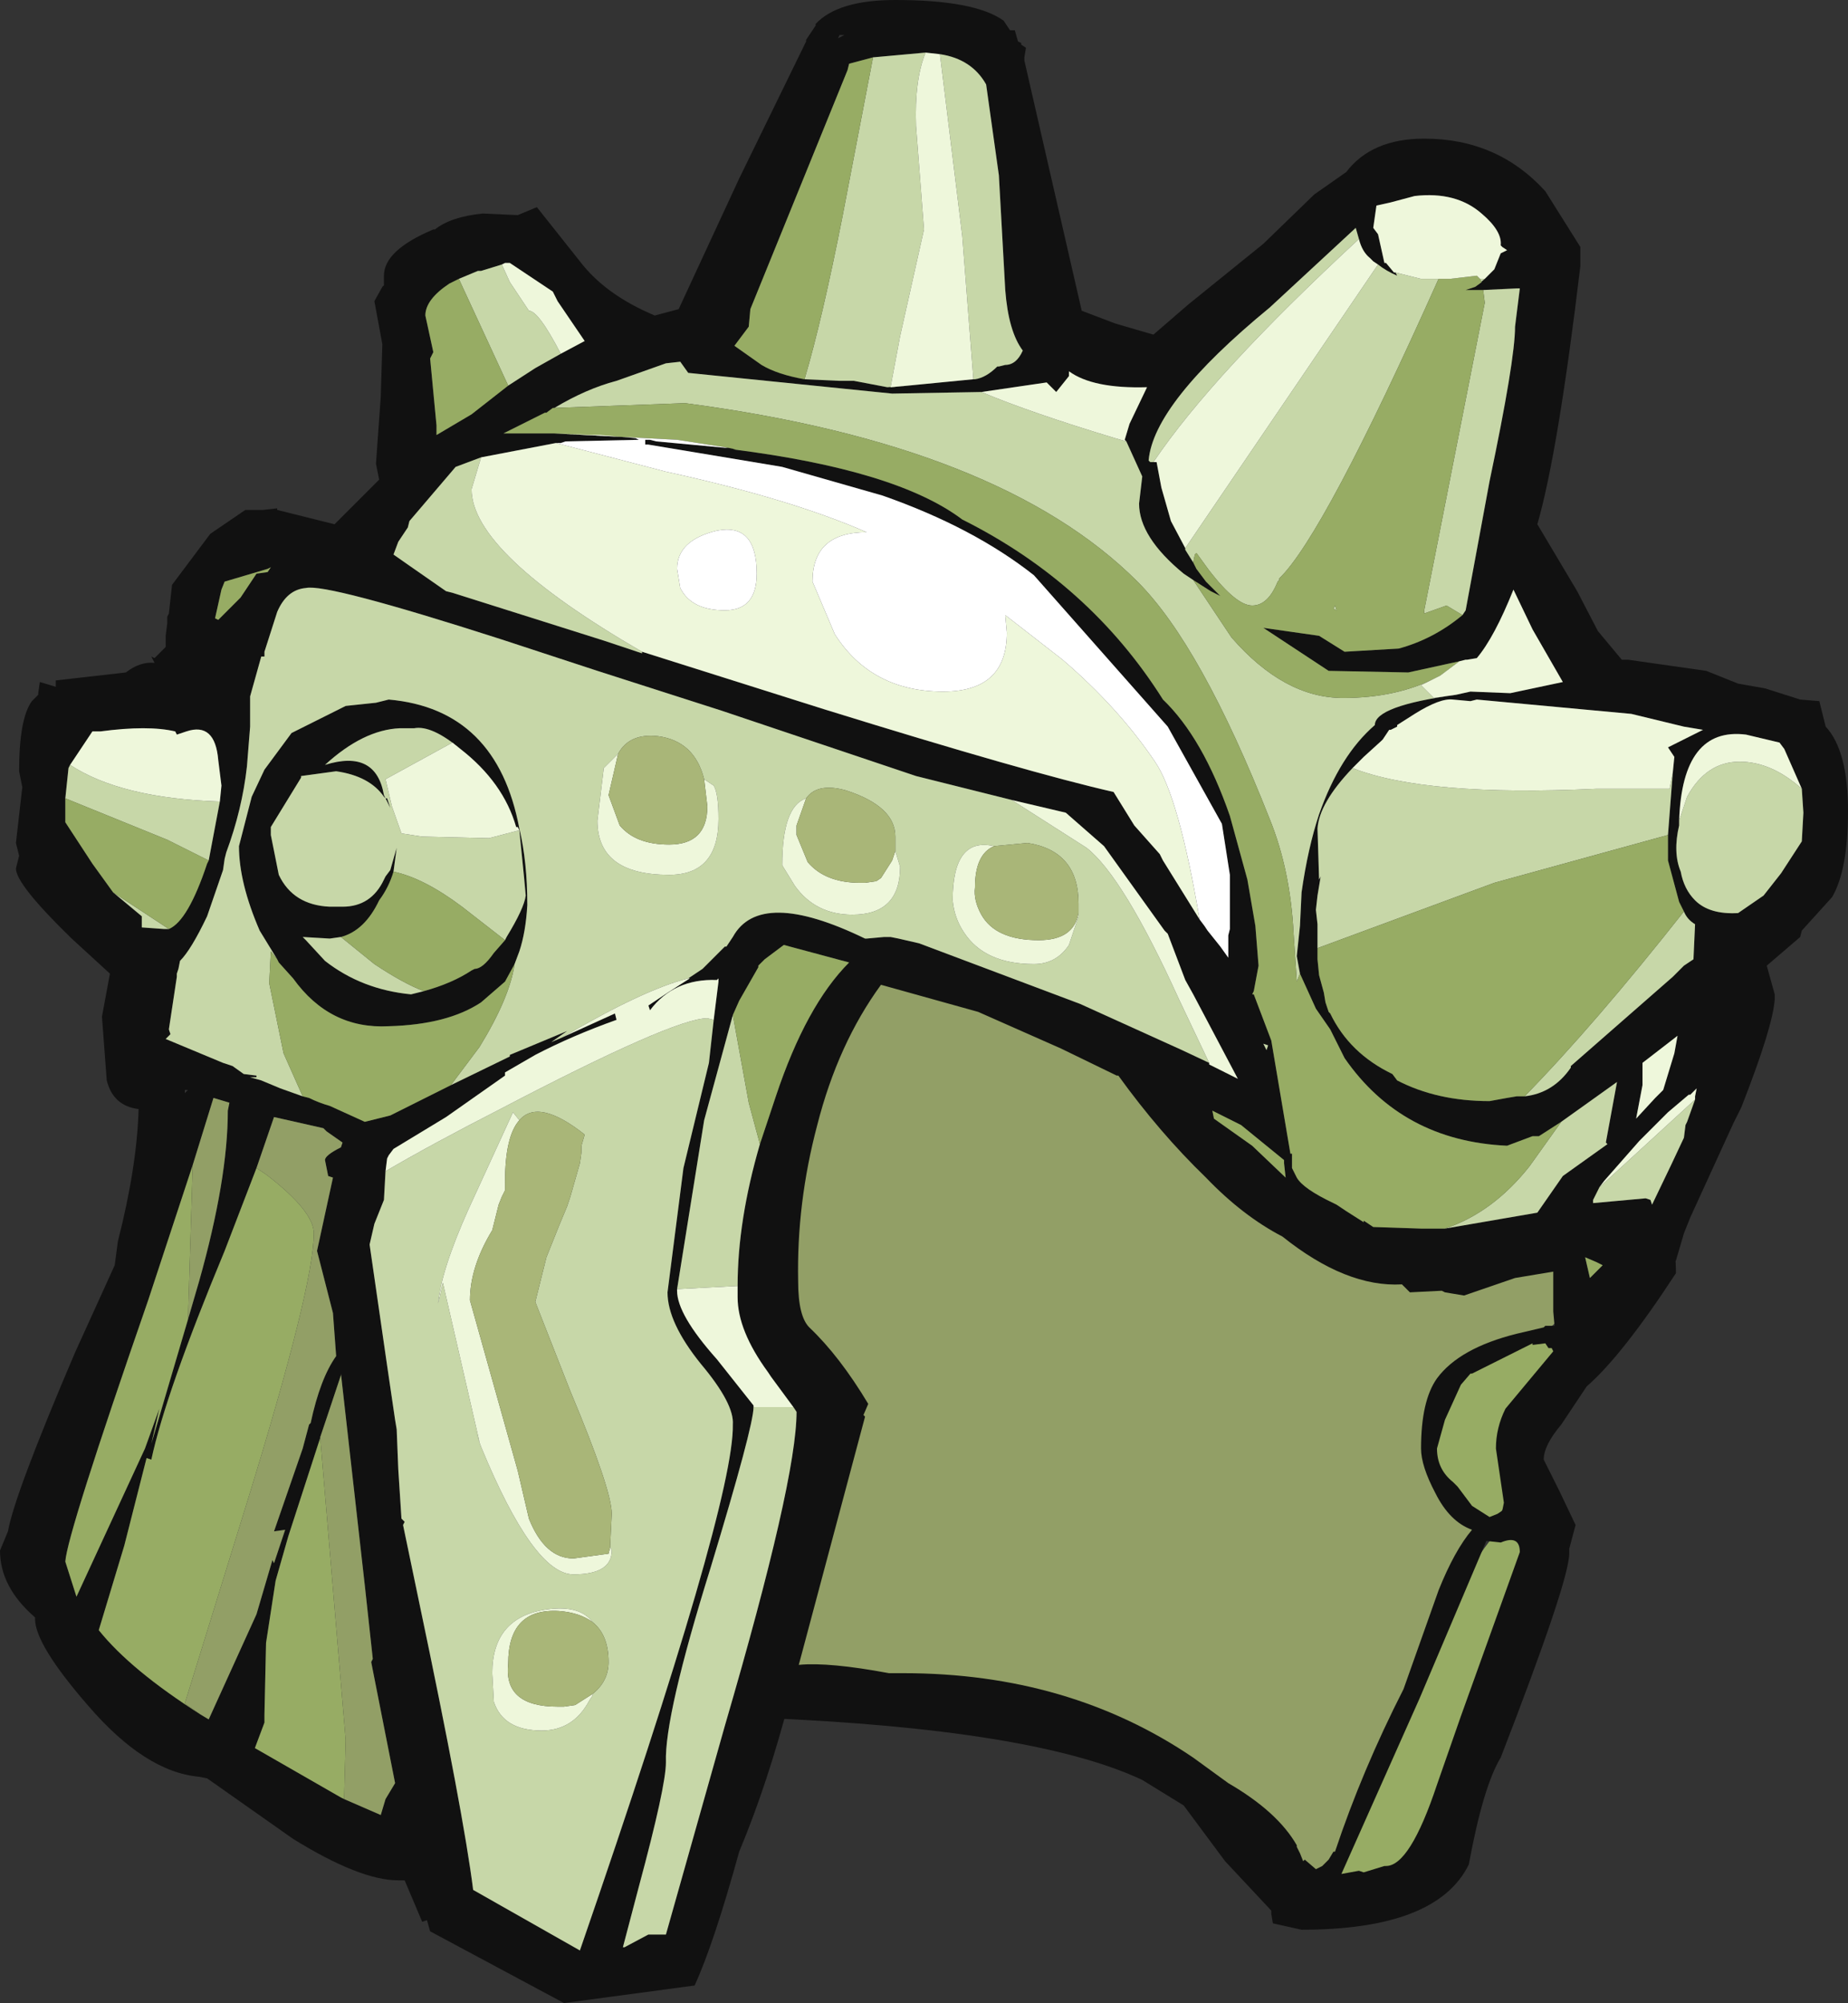 <?xml version="1.0" encoding="UTF-8" standalone="no"?>
<svg xmlns:ffdec="https://www.free-decompiler.com/flash" xmlns:xlink="http://www.w3.org/1999/xlink" ffdec:objectType="shape" height="62.85px" width="58.0px" xmlns="http://www.w3.org/2000/svg">
  <rect width="100%" height="100%" fill="#333333" stroke="none"/>
  <g transform="matrix(1.0, 0.0, 0.0, 1.0, 28.1, 32.0)">
    <path d="M19.3 14.4 L19.1 15.3 18.65 16.05 18.15 15.45 17.45 14.6 Q16.85 14.1 16.85 13.3 16.85 11.4 18.8 10.5 20.75 9.6 20.75 10.65 L19.95 11.55 Q19.1 12.45 19.1 13.2 L19.3 14.4 M19.55 15.45 L19.8 16.25 18.1 21.9 17.15 24.7 Q16.4 26.35 14.85 27.35 L14.6 27.05 14.65 26.8 14.2 27.05 13.8 27.0 15.05 24.1 16.5 21.15 17.6 18.15 Q18.4 16.35 19.55 15.45" fill="#97ac64" fill-rule="evenodd" stroke="none"/>
    <path d="M16.75 12.35 L16.55 13.3 17.4 14.85 18.25 16.25 17.2 18.6 Q16.0 20.9 15.75 21.85 14.0 27.25 12.9 27.25 11.4 25.65 9.25 24.05 4.85 20.85 -1.3 20.85 -3.7 20.85 -3.7 19.85 -3.7 19.25 -3.3 19.15 L-2.75 16.15 -2.25 14.65 -2.55 12.6 -2.35 11.6 Q-2.35 11.15 -2.85 9.85 L-3.35 8.1 -3.15 6.0 -3.0 3.95 -2.7 2.55 -2.0 1.65 Q-1.35 -1.8 -0.05 -1.8 L1.4 -1.1 Q2.75 -0.3 3.9 0.05 8.45 1.5 8.45 2.5 L8.25 3.05 8.45 3.3 8.8 3.55 10.55 5.35 13.15 6.9 Q15.7 8.25 16.6 8.25 L18.15 7.95 19.8 7.6 Q21.4 7.6 21.1 8.6 21.1 9.9 18.6 10.45 17.85 10.6 17.4 11.35 L16.9 11.95 16.75 12.35" fill="#929f66" fill-rule="evenodd" stroke="none"/>
    <path d="M22.65 8.0 Q24.5 5.35 24.5 7.95 22.8 10.55 21.7 11.5 L20.9 12.7 Q20.35 13.35 20.35 13.8 L20.85 14.8 21.35 15.85 21.15 16.6 21.15 16.75 Q21.15 17.6 19.0 23.15 18.45 24.05 18.0 26.5 17.0 28.55 12.75 28.55 L11.85 28.35 11.8 28.05 11.8 27.95 10.35 26.4 9.05 24.65 7.75 23.85 Q4.35 22.25 -4.25 21.9 L-4.3 21.4 -3.8 21.1 -3.95 20.85 Q-3.95 19.8 -0.2 20.5 L0.25 20.5 Q5.45 20.5 9.35 23.15 L10.45 23.95 Q12.0 24.85 12.6 25.9 L12.6 25.95 12.7 26.15 12.8 26.4 12.85 26.35 13.2 26.65 13.4 26.55 13.6 26.35 13.75 26.1 13.8 26.1 Q14.65 23.55 15.95 21.0 L17.05 17.9 Q17.55 16.65 18.1 16.0 17.4 15.75 16.95 14.85 16.5 14.0 16.5 13.45 16.5 11.95 17.0 11.25 17.7 10.3 19.5 9.85 L20.35 9.65 20.4 9.6 21.25 9.6 21.4 9.35 Q22.05 8.45 22.65 8.05 L22.65 8.0 M19.6 16.7 Q19.6 16.15 19.0 16.4 L18.55 16.35 16.45 21.3 14.0 26.8 14.55 26.7 14.7 26.75 15.35 26.55 15.4 26.55 Q16.15 26.55 17.0 24.0 L17.75 21.85 19.6 16.7 M20.65 10.4 L20.6 10.3 20.5 10.3 20.4 10.15 20.0 10.2 20.0 10.15 18.1 11.1 18.05 11.1 17.75 11.45 17.25 12.55 17.0 13.45 Q17.0 14.1 17.5 14.5 L17.65 14.65 18.1 15.25 18.65 15.6 18.9 15.5 19.05 15.4 19.1 15.15 18.85 13.45 Q18.85 12.8 19.15 12.2 L20.65 10.4" fill="#111111" fill-rule="evenodd" stroke="none"/>
    <path d="M3.6 -31.05 L3.75 -31.05 3.85 -30.7 3.95 -30.65 3.95 -30.6 4.1 -30.5 4.05 -30.2 4.05 -30.1 5.85 -22.25 6.9 -21.85 8.1 -21.5 9.2 -22.45 11.55 -24.35 13.15 -25.9 14.15 -26.6 Q14.95 -27.65 16.6 -27.65 18.9 -27.65 20.4 -26.0 L21.5 -24.25 21.5 -24.1 21.5 -23.65 Q20.8 -17.8 20.15 -15.55 L21.4 -13.45 22.05 -12.2 22.8 -11.3 23.0 -11.3 25.45 -10.95 26.45 -10.55 27.3 -10.4 28.4 -10.05 29.0 -10.0 29.2 -9.2 Q29.9 -8.45 29.9 -6.55 29.9 -4.7 29.4 -3.85 L28.45 -2.8 28.4 -2.6 27.35 -1.7 27.6 -0.8 27.6 -0.65 Q27.55 0.2 26.55 2.75 L26.3 3.25 24.95 6.2 24.75 6.7 24.5 7.55 23.95 8.1 23.85 8.1 21.3 11.7 21.05 11.25 Q20.9 11.3 20.85 11.4 L20.65 9.15 20.65 8.8 20.65 8.6 20.65 7.9 19.45 8.1 17.85 8.65 17.25 8.55 17.15 8.5 16.15 8.55 15.9 8.3 Q14.15 8.4 12.15 6.8 10.9 6.15 9.75 4.95 8.3 3.55 7.0 1.75 L6.95 1.75 5.2 0.9 2.6 -0.25 -0.45 -1.1 Q-1.8 0.75 -2.45 3.3 -3.1 5.75 -3.05 8.2 -3.05 9.3 -2.7 9.65 -1.75 10.55 -0.85 12.05 L-1.0 12.4 -0.95 12.45 -3.3 21.25 Q-4.0 23.95 -4.9 26.1 -5.7 29.0 -6.3 30.3 L-10.4 30.85 -14.6 28.6 -14.7 28.25 -14.85 28.3 -15.4 27.0 -15.6 27.0 Q-16.8 27.0 -18.9 25.7 L-21.6 23.8 -21.85 23.75 Q-23.55 23.6 -25.35 21.5 -27.0 19.6 -27.0 18.8 L-27.0 18.75 Q-28.1 17.8 -28.1 16.65 L-27.85 16.05 Q-27.65 14.9 -25.75 10.45 L-24.5 7.7 -24.4 6.95 Q-23.8 4.6 -23.75 2.8 -24.55 2.7 -24.75 1.9 L-24.9 -0.1 -24.65 -1.45 -25.85 -2.55 Q-27.6 -4.25 -27.6 -4.75 L-27.5 -5.15 -27.6 -5.55 -27.4 -7.3 -27.5 -7.8 Q-27.5 -9.45 -27.1 -10.0 L-26.9 -10.2 -26.9 -10.25 -26.85 -10.6 -26.35 -10.45 -26.35 -10.65 -24.15 -10.9 Q-23.7 -11.25 -23.25 -11.2 L-23.3 -11.3 -23.35 -11.4 -23.25 -11.35 -22.9 -11.7 -22.9 -12.05 -22.85 -12.45 -22.85 -12.65 -22.8 -12.75 -22.7 -13.65 -22.4 -14.05 -21.5 -15.25 -20.4 -16.0 -19.85 -16.0 -19.4 -16.05 -19.4 -16.0 -17.6 -15.55 -16.2 -16.95 -16.3 -17.45 -16.15 -19.55 -16.1 -21.2 -16.35 -22.55 -16.1 -23.0 -16.05 -23.05 -16.05 -23.35 Q-16.05 -24.15 -14.5 -24.8 L-14.45 -24.8 Q-13.95 -25.2 -12.95 -25.3 L-11.85 -25.25 -11.25 -25.5 -9.9 -23.8 Q-9.1 -22.75 -7.55 -22.1 L-6.8 -22.3 -4.9 -26.4 -2.8 -30.7 -2.8 -30.75 -2.5 -31.2 -2.5 -31.25 Q-1.8 -32.0 0.0 -32.0 2.5 -32.0 3.4 -31.35 L3.6 -31.05 M0.95 -30.35 L-0.7 -30.2 -1.45 -30.0 -1.5 -29.8 -4.55 -22.3 -4.6 -21.75 -5.05 -21.15 -4.2 -20.55 Q-3.7 -20.25 -2.85 -20.1 L-1.75 -20.05 -1.35 -20.05 -1.3 -20.05 -0.25 -19.85 0.4 -19.9 2.45 -20.1 2.5 -20.1 Q2.85 -20.15 3.2 -20.5 L3.25 -20.5 3.45 -20.55 Q3.8 -20.55 4.0 -21.0 3.55 -21.6 3.45 -22.9 L3.25 -26.5 2.85 -29.35 Q2.4 -30.15 1.4 -30.3 L0.95 -30.35 M18.5 -23.25 L18.8 -23.55 19.0 -24.05 19.2 -24.15 19.05 -24.25 19.0 -24.3 Q19.05 -24.75 18.4 -25.3 17.6 -26.0 16.3 -25.85 L15.55 -25.65 15.1 -25.55 15.0 -24.85 15.15 -24.65 15.35 -23.75 15.4 -23.75 15.65 -23.45 15.7 -23.45 15.75 -23.35 Q15.4 -23.5 15.15 -23.7 L15.0 -23.8 14.9 -23.9 Q14.65 -24.1 14.55 -24.5 L14.45 -24.85 11.75 -22.35 Q8.1 -19.35 7.95 -17.55 L8.0 -17.5 8.1 -17.5 8.2 -17.5 8.35 -16.7 8.65 -15.65 9.1 -14.8 9.1 -14.75 9.35 -14.35 9.45 -14.15 9.75 -13.75 9.9 -13.6 10.1 -13.4 10.2 -13.3 9.9 -13.45 9.35 -13.8 9.05 -14.0 Q7.65 -15.15 7.65 -16.2 L7.75 -17.05 7.25 -18.15 7.2 -18.2 7.35 -18.7 7.9 -19.85 Q6.2 -19.8 5.45 -20.35 L5.45 -20.2 5.05 -19.7 4.75 -20.0 2.7 -19.7 -0.1 -19.65 -6.5 -20.3 -6.75 -20.65 -7.2 -20.6 -8.75 -20.05 Q-9.7 -19.8 -10.7 -19.2 L-10.75 -19.2 -10.95 -19.05 -11.0 -19.05 -12.3 -18.4 -10.7 -18.4 -9.5 -18.35 -9.25 -18.35 -8.15 -18.25 -8.05 -18.2 -10.35 -18.15 -10.5 -18.1 -10.65 -18.1 -13.0 -17.65 -13.8 -17.35 -15.25 -15.65 -15.3 -15.45 -15.6 -15.0 -15.75 -14.6 -15.25 -14.25 -14.1 -13.45 -13.9 -13.4 -9.15 -11.9 -8.55 -11.7 -7.95 -11.5 -7.95 -11.55 -2.25 -9.75 Q4.2 -7.75 6.85 -7.15 L7.5 -6.1 8.3 -5.2 8.4 -5.0 9.55 -3.15 9.7 -2.95 9.8 -2.8 10.2 -2.3 10.45 -1.95 10.45 -2.65 10.5 -2.85 10.5 -4.55 10.25 -6.15 8.55 -9.2 4.35 -13.95 Q2.45 -15.45 -0.4 -16.45 L-3.55 -17.35 -7.75 -18.05 -7.85 -18.05 -7.85 -18.2 -7.7 -18.2 -7.5 -18.15 -5.35 -17.95 -5.25 -17.95 -5.0 -17.9 -5.1 -17.9 Q0.05 -17.25 2.1 -15.7 6.1 -13.7 8.4 -10.05 9.65 -8.85 10.5 -6.4 L11.05 -4.4 11.3 -2.95 11.4 -1.7 11.25 -0.9 11.2 -0.8 11.25 -0.8 11.8 0.65 12.4 4.2 12.45 4.2 12.45 4.35 12.45 4.65 12.6 4.95 Q12.8 5.3 13.75 5.75 L13.85 5.8 14.15 6.0 14.7 6.35 14.7 6.3 15.0 6.5 16.5 6.55 16.75 6.55 17.2 6.55 17.25 6.55 20.15 6.05 20.95 4.9 22.35 3.9 22.3 3.85 22.65 1.95 20.9 3.2 20.2 3.65 20.0 3.65 19.2 3.95 Q15.9 3.8 14.1 1.2 L13.65 0.3 13.2 -0.35 12.7 -1.45 12.6 -2.0 12.7 -2.95 12.75 -4.0 Q12.95 -5.4 13.3 -6.45 13.95 -8.3 15.05 -9.25 15.05 -9.85 17.6 -10.2 L18.05 -10.3 19.3 -10.25 20.95 -10.6 20.0 -12.25 19.4 -13.5 Q18.8 -12.0 18.25 -11.35 L17.95 -11.3 17.9 -11.3 17.7 -11.25 16.1 -10.9 13.6 -10.95 11.55 -12.3 13.3 -12.05 14.1 -11.55 15.8 -11.65 Q16.9 -11.95 17.8 -12.7 L17.9 -12.85 18.65 -16.9 Q19.45 -20.7 19.45 -21.75 L19.6 -22.95 19.5 -22.95 18.45 -22.9 17.9 -22.9 18.2 -23.0 18.5 -23.25 M3.65 -6.9 L0.65 -7.65 -5.45 -9.7 -9.35 -10.95 -12.4 -11.95 Q-17.85 -13.7 -18.5 -13.55 -19.1 -13.5 -19.4 -12.8 L-19.8 -11.55 -19.8 -11.4 -19.9 -11.4 -20.25 -10.15 -20.25 -9.2 -20.35 -7.95 Q-20.5 -6.6 -21.0 -5.25 L-21.05 -5.05 -21.1 -4.7 -21.6 -3.25 Q-22.1 -2.2 -22.45 -1.85 L-22.5 -1.6 -22.55 -1.45 -22.55 -1.35 -22.8 0.3 -22.75 0.45 -22.9 0.6 -21.1 1.35 -20.8 1.45 -20.45 1.7 -20.05 1.75 -20.05 1.8 -20.25 1.8 -19.9 1.9 -19.3 2.15 -18.6 2.4 -18.4 2.45 Q-18.1 2.6 -17.75 2.7 L-16.65 3.2 -15.85 3.0 -13.95 2.05 -12.1 1.15 -12.1 1.1 -10.3 0.35 -10.8 0.7 -10.45 0.55 -8.8 -0.2 -8.75 0.0 Q-10.15 0.5 -11.3 1.1 L-12.25 1.65 -12.25 1.75 -14.1 3.05 -15.75 4.05 -15.9 4.25 -15.95 4.35 -16.0 4.75 -16.05 5.65 -16.35 6.4 -16.5 7.05 -15.95 10.85 -15.7 12.55 -15.65 12.85 -15.6 14.1 -15.5 15.65 -15.4 15.75 -15.45 15.85 -14.95 18.25 Q-13.55 24.9 -13.25 27.3 L-9.9 29.2 Q-5.05 15.15 -5.1 12.7 -5.05 12.05 -6.1 10.8 -7.15 9.5 -7.15 8.55 L-6.65 4.65 -5.85 1.35 -5.7 0.0 -5.55 -1.2 -5.55 -1.3 -5.6 -1.25 Q-6.95 -1.3 -7.7 -0.3 L-7.75 -0.45 -7.6 -0.55 -7.15 -0.85 -6.45 -1.3 -6.5 -1.3 -6.05 -1.6 -5.35 -2.3 -5.3 -2.3 -5.1 -2.6 Q-4.25 -4.15 -0.95 -2.55 L-0.9 -2.55 -0.35 -2.6 -0.25 -2.6 -0.15 -2.6 0.1 -2.55 0.75 -2.4 5.8 -0.5 9.0 0.95 9.85 1.35 9.85 1.4 10.35 1.65 10.55 1.75 10.65 1.8 10.75 1.85 9.35 -0.8 9.1 -1.25 8.55 -2.7 8.45 -2.8 6.55 -5.45 5.35 -6.5 3.65 -6.9 M-19.4 -1.9 L-19.95 -2.8 Q-20.6 -4.3 -20.6 -5.45 L-20.2 -7.0 -19.8 -7.85 -18.95 -9.0 -17.25 -9.85 -16.3 -9.95 -15.9 -10.05 Q-12.5 -9.75 -11.8 -6.0 -11.55 -4.95 -11.55 -3.6 -11.6 -2.75 -11.8 -2.15 L-11.95 -1.75 -12.25 -1.2 -13.0 -0.55 Q-14.05 0.15 -15.9 0.2 -17.75 0.3 -18.9 -1.3 L-19.35 -1.8 -19.4 -1.9 M24.4 -7.75 L24.45 -8.25 24.25 -8.55 25.35 -9.1 24.75 -9.2 23.1 -9.6 18.25 -10.05 18.05 -10.0 17.5 -10.05 Q17.1 -10.1 16.3 -9.6 L15.75 -9.25 15.75 -9.2 15.55 -9.1 15.5 -9.1 15.3 -8.8 15.25 -8.75 14.7 -8.25 14.35 -7.9 Q13.3 -6.8 13.25 -6.0 L13.3 -4.4 13.35 -4.5 13.25 -3.9 13.2 -3.45 13.25 -3.0 13.25 -2.25 13.25 -1.9 13.3 -1.4 13.45 -0.85 13.5 -0.55 13.6 -0.25 13.65 -0.2 Q14.25 1.05 15.6 1.7 L15.75 1.9 Q17.0 2.55 18.65 2.55 L19.2 2.45 19.5 2.4 19.75 2.4 Q20.65 2.3 21.2 1.5 L21.2 1.45 24.4 -1.35 24.75 -1.7 25.05 -1.9 25.1 -3.0 Q24.85 -3.15 24.75 -3.4 L24.6 -3.7 24.25 -5.0 24.25 -5.8 24.4 -7.75 M28.45 -7.25 L27.9 -8.5 27.75 -8.7 26.7 -8.95 Q24.7 -9.2 24.6 -6.25 L24.6 -6.1 Q24.4 -5.25 24.65 -4.65 24.75 -4.1 25.1 -3.75 25.55 -3.3 26.45 -3.35 L27.25 -3.9 27.8 -4.6 28.45 -5.6 28.5 -6.5 28.45 -7.25 M24.55 0.5 L23.45 1.35 23.45 1.45 23.45 2.05 23.25 3.1 23.85 2.45 24.1 2.2 24.45 1.05 24.55 0.5 M25.1 2.5 L25.1 2.4 25.15 2.15 24.95 2.35 24.9 2.35 24.25 2.9 24.05 3.1 24.0 3.15 23.35 3.8 22.25 5.05 22.1 5.25 21.9 5.65 21.9 5.75 23.55 5.6 23.7 5.65 23.75 5.8 24.35 4.55 24.75 3.7 24.8 3.3 24.85 3.2 25.1 2.5 M22.0 7.6 L21.65 7.45 21.8 8.1 22.2 7.7 22.0 7.6 M11.55 0.75 L11.65 0.95 11.7 0.8 11.55 0.75 M12.2 4.4 L10.85 3.3 9.95 2.85 10.0 3.1 11.2 3.95 12.25 4.95 12.2 4.5 12.2 4.4 M-1.6 -30.9 L-1.75 -30.9 -1.8 -30.8 -1.6 -30.9 M-21.35 -12.6 L-21.25 -12.55 -20.55 -13.25 -20.05 -14.0 -19.7 -14.05 -19.6 -14.2 -19.7 -14.15 -21.05 -13.75 -21.15 -13.5 -21.35 -12.6 M-21.2 -6.85 L-21.15 -7.35 -21.25 -8.15 Q-21.35 -9.35 -22.25 -9.05 L-22.55 -8.95 -22.6 -9.05 Q-23.45 -9.25 -24.95 -9.05 L-25.15 -9.05 -25.2 -9.05 -25.9 -8.0 -25.95 -7.9 -26.05 -6.95 -26.05 -6.2 -25.2 -4.9 -24.55 -4.0 -23.65 -3.25 -23.65 -2.9 -22.95 -2.85 -22.8 -2.85 Q-22.2 -3.1 -21.6 -4.9 L-21.55 -5.0 -21.2 -6.85 M-10.5 -20.9 L-9.75 -21.3 -10.6 -22.55 -10.75 -22.85 -12.1 -23.75 -12.25 -23.75 -12.35 -23.7 -13.0 -23.5 -13.1 -23.5 -13.7 -23.25 -14.0 -23.1 Q-14.75 -22.6 -14.75 -22.1 L-14.5 -20.95 -14.6 -20.75 -14.4 -18.65 -14.4 -18.35 -13.3 -19.0 -12.15 -19.9 -11.3 -20.45 -10.5 -20.9 M-11.8 -5.95 L-11.85 -6.05 -11.9 -6.05 Q-12.3 -7.45 -13.65 -8.5 -14.55 -9.25 -15.1 -9.15 L-15.55 -9.15 Q-16.7 -9.1 -17.9 -8.0 -16.3 -8.5 -16.05 -7.05 L-16.0 -6.95 -16.05 -7.0 Q-16.5 -7.65 -17.55 -7.8 L-18.65 -7.65 -18.65 -7.6 -19.6 -6.05 -19.6 -5.8 -19.35 -4.55 Q-18.9 -3.6 -17.75 -3.55 L-17.35 -3.55 Q-16.45 -3.55 -16.05 -4.4 L-16.0 -4.5 -15.85 -4.7 -15.65 -5.4 -15.75 -4.65 Q-15.9 -4.15 -16.2 -3.75 -16.65 -2.8 -17.4 -2.6 L-17.75 -2.55 -18.6 -2.6 -18.5 -2.5 -17.9 -1.85 Q-16.75 -0.95 -15.2 -0.8 L-14.8 -0.9 Q-13.9 -1.15 -13.3 -1.55 L-13.2 -1.6 Q-12.95 -1.6 -12.6 -2.1 L-12.25 -2.5 -12.2 -2.6 Q-11.65 -3.5 -11.6 -3.9 L-11.65 -4.45 -11.7 -4.95 -11.8 -5.95 M-16.0 -6.95 L-15.95 -6.95 -15.85 -6.65 -16.0 -6.95 M-4.25 3.9 L-3.75 2.4 Q-2.8 -0.45 -1.45 -1.8 L-3.5 -2.35 -4.1 -1.9 -4.25 -1.75 -4.3 -1.7 -4.3 -1.65 -4.9 -0.6 -5.1 -0.15 -6.0 3.15 -6.85 8.45 -6.85 8.5 Q-6.85 9.25 -5.6 10.65 L-4.45 12.1 -4.45 12.15 Q-4.45 12.75 -5.8 17.2 -7.25 21.85 -7.2 23.3 -7.2 24.05 -8.05 27.2 L-8.55 29.1 -8.5 29.1 -7.75 28.7 -7.2 28.7 -5.35 22.15 Q-3.1 14.45 -3.1 12.3 L-3.2 12.15 -3.9 11.2 -4.0 11.05 Q-4.95 9.75 -4.95 8.7 L-4.95 8.35 Q-4.95 6.3 -4.25 3.9 M-21.8 21.8 L-21.55 21.95 -20.05 18.65 -19.55 16.95 -19.5 17.05 -19.2 16.15 -19.15 16.0 -19.5 16.05 -18.6 13.45 -18.4 12.7 -18.35 12.65 Q-18.05 11.25 -17.55 10.55 L-17.65 9.2 -18.15 7.25 -17.65 4.95 -17.8 4.9 -17.9 4.4 Q-17.9 4.25 -17.4 4.0 L-17.35 3.85 -17.85 3.5 -17.95 3.4 -19.5 3.05 -20.05 4.65 -21.05 7.25 Q-22.9 11.7 -23.35 13.8 L-23.5 13.75 -24.2 16.5 -25.0 19.15 Q-24.0 20.4 -21.8 21.8 M-17.3 24.45 L-16.15 24.95 -16.0 24.45 -15.7 23.95 -16.45 20.15 -16.4 20.05 -16.65 17.75 -17.4 11.1 -17.4 11.15 -17.85 12.5 -19.05 16.2 -19.45 17.6 -19.75 19.55 -19.8 21.8 -19.8 21.85 -19.8 22.05 -20.1 22.85 -17.4 24.4 -17.3 24.45 M-22.2 9.4 L-21.85 8.2 Q-20.95 5.0 -20.95 2.85 L-20.9 2.6 -21.4 2.45 -22.05 4.55 -23.45 8.8 Q-26.0 16.15 -26.05 17.0 L-25.7 18.1 -23.55 13.45 -23.1 12.2 -23.35 13.3 -22.2 9.4 M-22.3 2.3 L-22.2 2.2 -22.3 2.2 -22.3 2.3" fill="#111111" fill-rule="evenodd" stroke="none"/>
    <path d="M0.95 -30.35 Q0.6 -29.5 0.65 -28.05 L0.9 -24.8 0.15 -21.45 -0.15 -19.85 0.4 -19.9 -0.25 -19.85 -1.3 -20.05 -1.35 -20.05 -1.75 -20.05 -2.85 -20.1 Q-2.3 -21.95 -1.65 -25.25 L-0.7 -30.2 0.95 -30.35 M2.45 -20.1 L2.1 -24.6 1.4 -30.3 Q2.4 -30.15 2.85 -29.35 L3.25 -26.5 3.45 -22.9 Q3.55 -21.6 4.0 -21.0 3.8 -20.55 3.45 -20.55 L3.25 -20.5 3.2 -20.5 Q2.85 -20.15 2.5 -20.1 L2.45 -20.1 M15.7 -23.45 L16.5 -23.25 17.05 -23.25 Q13.45 -15.2 12.05 -13.85 L12.05 -13.8 12.0 -13.75 Q11.7 -13.0 11.2 -13.0 10.7 -13.0 9.85 -14.1 L9.45 -14.65 9.4 -14.6 9.35 -14.35 9.1 -14.75 9.1 -14.8 15.15 -23.7 Q15.4 -23.5 15.75 -23.35 L15.7 -23.45 M18.35 -23.25 L18.5 -23.25 18.2 -23.0 18.4 -23.15 18.35 -23.25 M18.45 -22.9 L19.5 -22.95 19.6 -22.95 19.45 -21.75 Q19.45 -20.7 18.65 -16.9 L17.9 -12.85 17.8 -12.7 17.3 -13.0 16.6 -12.75 16.6 -12.85 18.5 -22.5 18.45 -22.9 M17.6 -10.2 Q15.05 -9.85 15.05 -9.25 13.95 -8.3 13.3 -6.45 12.95 -5.4 12.75 -4.0 L12.7 -2.95 12.6 -2.0 12.7 -1.45 12.6 -1.2 12.5 -2.7 Q12.4 -4.7 11.75 -6.3 9.6 -11.75 7.6 -13.75 3.3 -18.05 -6.6 -19.35 L-10.7 -19.2 Q-9.7 -19.8 -8.75 -20.05 L-7.2 -20.6 -6.75 -20.65 -6.5 -20.3 -0.1 -19.65 2.7 -19.7 Q4.25 -19.05 6.9 -18.25 L7.25 -18.15 7.75 -17.05 7.65 -16.2 Q7.65 -15.15 9.05 -14.0 L9.35 -13.8 10.55 -12.0 Q12.2 -10.1 14.05 -10.1 15.75 -10.1 17.0 -10.75 L16.5 -10.5 16.9 -10.1 17.6 -10.2 M20.9 3.2 L22.65 1.95 22.3 3.85 22.35 3.9 20.95 4.9 20.15 6.05 17.25 6.55 Q18.75 6.05 19.9 4.6 L20.9 3.2 M-7.95 -11.55 L-7.95 -11.5 -8.55 -11.7 -9.15 -11.9 -13.9 -13.4 -14.1 -13.45 -15.25 -14.25 -15.75 -14.6 -15.6 -15.0 -15.3 -15.45 -15.25 -15.65 -13.8 -17.35 -13.0 -17.65 -13.3 -16.65 Q-13.3 -14.65 -7.95 -11.55 M8.1 -17.5 L8.0 -17.5 7.95 -17.55 Q8.1 -19.35 11.75 -22.35 L14.45 -24.85 14.55 -24.5 Q9.95 -20.25 8.1 -17.5 M13.8 -13.0 L13.85 -12.85 13.75 -12.9 13.8 -13.0 M-18.6 2.4 L-19.3 2.15 -19.9 1.9 -20.25 1.8 -20.05 1.8 -20.05 1.75 -20.45 1.7 -20.8 1.45 -21.1 1.35 -22.9 0.6 -22.75 0.45 -22.8 0.3 -22.55 -1.35 -22.55 -1.45 -22.5 -1.6 -22.45 -1.85 Q-22.1 -2.2 -21.6 -3.25 L-21.1 -4.7 -21.05 -5.05 -21.0 -5.25 Q-20.5 -6.6 -20.35 -7.95 L-20.25 -9.2 -20.25 -10.15 -19.9 -11.4 -19.8 -11.4 -19.8 -11.55 -19.4 -12.8 Q-19.1 -13.5 -18.5 -13.55 -17.85 -13.7 -12.4 -11.95 L-9.35 -10.95 -5.45 -9.7 0.65 -7.65 3.65 -6.9 6.0 -5.4 Q7.15 -4.5 8.9 -0.65 L9.85 1.35 9.0 0.95 5.8 -0.5 0.75 -2.4 0.1 -2.55 -0.15 -2.6 -0.25 -2.6 -0.35 -2.6 -0.9 -2.55 -0.95 -2.55 Q-4.25 -4.15 -5.1 -2.6 L-5.3 -2.3 -5.35 -2.3 -6.05 -1.6 -6.5 -1.3 Q-7.9 -0.95 -10.45 0.55 L-10.8 0.7 -10.3 0.35 -12.1 1.1 -12.1 1.15 -13.95 2.05 -13.05 0.85 Q-12.1 -0.7 -11.95 -1.75 L-11.8 -2.15 Q-11.6 -2.75 -11.55 -3.6 -11.55 -4.95 -11.8 -6.0 -12.5 -9.75 -15.9 -10.05 L-16.3 -9.95 -17.25 -9.85 -18.95 -9.0 -19.8 -7.85 -20.2 -7.0 -20.6 -5.45 Q-20.6 -4.3 -19.95 -2.8 L-19.4 -1.9 -19.6 -2.15 -19.65 -1.15 -19.2 1.05 -18.6 2.4 M3.1 -5.45 Q1.8 -5.75 1.8 -3.75 1.85 -3.2 2.15 -2.75 2.8 -1.75 4.35 -1.75 5.05 -1.75 5.45 -2.35 L5.75 -3.25 5.75 -3.35 5.75 -3.65 Q5.75 -5.3 4.15 -5.55 L3.1 -5.45 M14.35 -7.9 Q16.65 -7.0 22.0 -7.25 L24.3 -7.25 24.4 -7.75 24.25 -5.8 18.8 -4.3 13.25 -2.25 13.25 -3.0 13.2 -3.45 13.25 -3.9 13.35 -4.5 13.3 -4.4 13.25 -6.0 Q13.3 -6.8 14.35 -7.9 M24.75 -3.4 Q24.85 -3.15 25.1 -3.0 L25.05 -1.9 24.75 -1.7 24.4 -1.35 21.2 1.45 21.2 1.5 Q20.65 2.3 19.75 2.4 21.95 0.15 24.75 -3.4 M28.45 -7.25 L28.5 -6.5 28.45 -5.6 27.8 -4.6 27.25 -3.9 26.45 -3.35 Q25.55 -3.3 25.1 -3.75 24.75 -4.1 24.65 -4.65 24.4 -5.25 24.6 -6.1 L24.6 -6.25 24.85 -7.0 Q25.45 -8.1 26.5 -8.1 27.5 -8.1 28.45 -7.25 M22.1 5.25 L25.1 2.5 24.85 3.2 24.8 3.3 24.75 3.7 24.35 4.55 23.75 5.8 23.7 5.65 23.55 5.6 21.9 5.75 21.9 5.65 22.1 5.25 M11.55 0.75 L11.7 0.8 11.65 0.95 11.55 0.75 M-25.9 -8.0 Q-24.3 -6.95 -21.2 -6.85 L-21.55 -5.0 -22.85 -5.65 -26.05 -6.95 -25.95 -7.9 -25.9 -8.0 M-22.8 -2.85 L-22.95 -2.85 -23.65 -2.9 -23.65 -3.25 -24.55 -4.0 -22.8 -2.85 M-12.35 -23.7 L-12.1 -23.15 -11.5 -22.25 Q-11.2 -22.25 -10.5 -20.9 L-11.3 -20.45 -12.15 -19.9 -13.7 -23.25 -13.1 -23.5 -13.0 -23.5 -12.35 -23.7 M-11.8 -5.95 L-11.7 -4.95 -11.65 -4.45 -11.6 -3.9 Q-11.65 -3.5 -12.2 -2.6 L-12.25 -2.5 -13.6 -3.55 Q-14.8 -4.45 -15.75 -4.65 L-15.65 -5.4 -15.85 -4.7 -16.0 -4.5 -16.05 -4.4 Q-16.45 -3.55 -17.35 -3.55 L-17.75 -3.55 Q-18.9 -3.6 -19.35 -4.55 L-19.6 -5.8 -19.6 -6.05 -18.65 -7.6 -18.65 -7.65 -17.55 -7.8 Q-16.5 -7.65 -16.05 -7.0 L-16.0 -6.95 -16.05 -7.05 Q-16.3 -8.5 -17.9 -8.0 -16.7 -9.1 -15.55 -9.15 L-15.1 -9.15 Q-14.55 -9.25 -13.65 -8.5 L-13.9 -8.7 -16.0 -7.55 -15.8 -6.7 -15.5 -5.85 -14.85 -5.75 -12.75 -5.7 -11.8 -5.95 M-14.8 -0.9 L-15.2 -0.8 Q-16.75 -0.95 -17.9 -1.85 L-18.5 -2.5 -18.6 -2.6 -17.75 -2.55 -17.4 -2.6 -16.35 -1.75 Q-15.45 -1.15 -14.8 -0.9 M-16.0 -6.95 L-15.85 -6.65 -15.95 -6.95 -16.0 -6.95 M0.0 -5.3 L0.0 -5.75 Q0.0 -6.7 -1.55 -7.2 -2.45 -7.45 -2.8 -6.95 -3.55 -6.7 -3.55 -4.85 L-3.15 -4.2 Q-2.5 -3.3 -1.35 -3.3 0.15 -3.3 0.15 -4.8 L0.0 -5.3 M-8.7 -8.35 L-9.15 -7.9 -9.35 -6.25 Q-9.35 -4.55 -7.1 -4.55 -5.55 -4.55 -5.55 -6.3 -5.55 -7.1 -5.7 -7.35 L-6.0 -7.55 Q-6.3 -8.75 -7.45 -8.9 -8.35 -9.0 -8.7 -8.35 M-16.0 4.75 Q-14.55 3.9 -12.4 2.8 -6.95 -0.05 -5.9 -0.05 L-5.7 0.0 -5.85 1.35 -6.65 4.65 -7.15 8.55 Q-7.15 9.5 -6.1 10.8 -5.05 12.05 -5.1 12.7 -5.05 15.15 -9.9 29.2 L-13.25 27.3 Q-13.55 24.9 -14.95 18.25 L-15.45 15.85 -15.4 15.75 -15.5 15.65 -15.6 14.1 -15.65 12.85 -15.7 12.55 -15.95 10.85 -16.5 7.05 -16.35 6.4 -16.05 5.65 -16.0 4.75 M-4.25 3.9 Q-4.95 6.3 -4.95 8.35 L-6.85 8.45 -6.0 3.15 -5.1 -0.15 -4.6 2.6 -4.25 3.9 M-3.2 12.15 L-3.1 12.3 Q-3.1 14.45 -5.35 22.15 L-7.2 28.7 -7.75 28.7 -8.5 29.1 -8.55 29.1 -8.05 27.2 Q-7.2 24.05 -7.2 23.3 -7.25 21.85 -5.8 17.2 -4.45 12.75 -4.45 12.15 L-3.2 12.15 M-8.95 16.55 L-8.95 16.5 -8.9 15.5 Q-8.9 14.75 -10.2 11.65 L-11.3 8.85 -10.95 7.45 -10.55 6.45 -10.3 5.85 -10.2 5.55 -9.9 4.5 -9.85 4.15 -9.85 3.95 -9.75 3.6 Q-11.2 2.45 -11.8 3.15 L-12.0 2.9 -13.4 5.95 Q-14.25 7.85 -14.35 8.9 L-14.2 8.25 -13.05 13.25 -13.2 12.85 -13.0 13.4 Q-11.35 17.4 -10.1 17.4 -8.9 17.4 -8.9 16.65 L-8.95 16.55 M-9.5 18.9 Q-9.9 18.35 -10.95 18.5 -12.65 18.75 -12.65 20.5 L-12.6 21.4 Q-12.3 22.3 -11.1 22.3 -10.1 22.3 -9.6 21.35 L-9.5 21.2 -9.5 21.15 Q-9.0 20.75 -9.0 20.15 -9.0 19.3 -9.5 18.9" fill="#c7d7a8" fill-rule="evenodd" stroke="none"/>
    <path d="M-0.7 -30.2 L-1.65 -25.25 Q-2.3 -21.95 -2.85 -20.1 -3.7 -20.25 -4.2 -20.55 L-5.05 -21.15 -4.6 -21.75 -4.55 -22.3 -1.5 -29.8 -1.45 -30.0 -0.7 -30.2 M17.05 -23.25 L16.85 -23.25 17.2 -23.25 17.4 -23.25 18.25 -23.35 18.35 -23.25 18.4 -23.15 18.2 -23.0 17.9 -22.9 18.45 -22.9 18.5 -22.5 16.6 -12.85 16.6 -12.75 17.3 -13.0 17.8 -12.7 Q16.9 -11.95 15.8 -11.65 L14.1 -11.55 13.3 -12.05 11.55 -12.3 13.6 -10.95 16.1 -10.9 17.7 -11.25 17.1 -10.8 17.0 -10.75 Q15.75 -10.1 14.05 -10.1 12.2 -10.1 10.55 -12.0 L9.35 -13.8 9.9 -13.45 10.2 -13.3 10.1 -13.4 9.9 -13.6 9.75 -13.75 9.45 -14.15 9.35 -14.35 9.4 -14.6 9.45 -14.65 9.85 -14.1 Q10.7 -13.0 11.2 -13.0 11.7 -13.0 12.0 -13.75 L12.05 -13.8 12.05 -13.85 Q13.45 -15.2 17.05 -23.25 M12.7 -1.45 L13.2 -0.35 13.65 0.3 14.1 1.2 Q15.9 3.8 19.2 3.95 L20.0 3.65 20.2 3.65 20.9 3.2 19.9 4.6 Q18.75 6.05 17.25 6.55 L17.2 6.55 16.75 6.55 16.5 6.55 15.0 6.5 14.7 6.3 14.7 6.35 14.15 6.0 13.85 5.8 13.75 5.75 Q12.8 5.3 12.6 4.95 L12.45 4.65 12.45 4.35 12.45 4.2 12.4 4.2 11.8 0.65 11.25 -0.8 11.2 -0.8 11.25 -0.9 11.4 -1.7 11.3 -2.95 11.05 -4.4 10.5 -6.4 Q9.65 -8.85 8.4 -10.05 6.1 -13.7 2.1 -15.7 0.05 -17.25 -5.1 -17.9 L-5.0 -17.9 -5.25 -17.95 -6.85 -18.2 -10.7 -18.4 -12.3 -18.4 -11.0 -19.05 -10.95 -19.05 -10.75 -19.2 -10.7 -19.2 -6.6 -19.35 Q3.3 -18.05 7.6 -13.75 9.6 -11.75 11.75 -6.3 12.4 -4.7 12.5 -2.7 L12.6 -1.2 12.7 -1.45 M13.8 -13.0 L13.75 -12.9 13.85 -12.85 13.8 -13.0 M-18.6 2.4 L-19.2 1.05 -19.65 -1.15 -19.6 -2.15 -19.4 -1.9 -19.35 -1.8 -18.9 -1.3 Q-17.75 0.3 -15.9 0.2 -14.05 0.15 -13.0 -0.55 L-12.25 -1.2 -11.95 -1.75 Q-12.1 -0.7 -13.05 0.85 L-13.95 2.05 -15.85 3.0 -16.65 3.2 -17.75 2.7 Q-18.1 2.6 -18.4 2.45 L-18.6 2.4 M24.25 -5.8 L24.25 -5.0 24.6 -3.7 24.75 -3.4 Q21.95 0.15 19.75 2.4 L19.5 2.4 19.2 2.45 18.65 2.55 Q17.0 2.55 15.75 1.9 L15.6 1.7 Q14.25 1.05 13.65 -0.2 L13.6 -0.25 13.5 -0.55 13.45 -0.85 13.3 -1.4 13.25 -1.9 13.25 -2.25 18.8 -4.3 24.25 -5.8 M22.0 7.6 L22.2 7.7 21.8 8.1 21.65 7.45 22.0 7.6 M12.2 4.4 L12.2 4.5 12.25 4.95 11.2 3.95 10.0 3.1 9.95 2.85 10.85 3.3 12.2 4.4 M-21.35 -12.6 L-21.15 -13.5 -21.05 -13.75 -19.7 -14.15 -19.6 -14.2 -19.7 -14.05 -20.05 -14.0 -20.55 -13.25 -21.25 -12.55 -21.35 -12.6 M-21.55 -5.0 L-21.6 -4.9 Q-22.2 -3.1 -22.8 -2.85 L-24.55 -4.0 -25.2 -4.9 -26.05 -6.2 -26.05 -6.95 -22.85 -5.65 -21.55 -5.0 M-12.15 -19.9 L-13.3 -19.0 -14.4 -18.35 -14.4 -18.65 -14.6 -20.75 -14.5 -20.95 -14.75 -22.1 Q-14.75 -22.6 -14.0 -23.1 L-13.7 -23.25 -12.15 -19.9 M-12.25 -2.5 L-12.6 -2.1 Q-12.95 -1.6 -13.2 -1.6 L-13.3 -1.55 Q-13.9 -1.15 -14.8 -0.9 -15.45 -1.15 -16.35 -1.75 L-17.4 -2.6 Q-16.65 -2.8 -16.2 -3.75 -15.9 -4.15 -15.75 -4.65 -14.8 -4.45 -13.6 -3.55 L-12.25 -2.5 M-5.1 -0.15 L-4.9 -0.6 -4.3 -1.65 -4.3 -1.7 -4.25 -1.75 -4.1 -1.9 -3.5 -2.35 -1.45 -1.8 Q-2.8 -0.45 -3.75 2.4 L-4.25 3.9 -4.6 2.6 -5.1 -0.15 M-20.05 4.65 L-19.75 4.85 Q-18.25 6.0 -18.25 6.7 -18.25 8.35 -20.35 15.15 L-22.3 21.45 -21.8 21.8 Q-24.0 20.4 -25.0 19.15 L-24.2 16.5 -23.5 13.75 -23.35 13.8 Q-22.9 11.7 -21.05 7.25 L-20.05 4.65 M-17.85 12.5 L-18.05 13.1 -17.25 22.6 -17.3 24.45 -17.4 24.4 -20.1 22.85 -19.8 22.05 -19.8 21.85 -19.8 21.8 -19.75 19.55 -19.45 17.6 -19.05 16.2 -17.85 12.5 M-22.05 4.55 L-22.2 9.4 -23.35 13.3 -23.1 12.2 -23.55 13.45 -25.7 18.1 -26.05 17.0 Q-26.0 16.15 -23.45 8.8 L-22.05 4.55" fill="#97ac64" fill-rule="evenodd" stroke="none"/>
    <path d="M0.4 -19.9 L-0.15 -19.85 0.15 -21.45 0.9 -24.8 0.65 -28.05 Q0.6 -29.5 0.95 -30.35 L1.4 -30.3 2.1 -24.6 2.45 -20.1 0.4 -19.9 M15.7 -23.45 L15.65 -23.45 15.4 -23.75 15.35 -23.75 15.15 -24.65 15.0 -24.85 15.1 -25.55 15.55 -25.65 16.3 -25.85 Q17.6 -26.0 18.4 -25.3 19.05 -24.75 19.0 -24.3 L19.05 -24.25 19.2 -24.15 19.0 -24.05 18.8 -23.55 18.5 -23.25 18.35 -23.25 18.25 -23.35 17.4 -23.25 17.2 -23.25 16.85 -23.25 17.05 -23.25 16.5 -23.25 15.7 -23.45 M17.7 -11.25 L17.9 -11.3 17.95 -11.3 18.25 -11.35 Q18.8 -12.0 19.4 -13.5 L20.0 -12.25 20.95 -10.6 19.3 -10.25 18.05 -10.3 17.6 -10.2 16.9 -10.1 16.5 -10.5 17.0 -10.75 17.1 -10.8 17.7 -11.25 M9.55 -3.15 L8.4 -5.0 8.3 -5.2 7.5 -6.1 6.85 -7.15 Q4.2 -7.75 -2.25 -9.75 L-7.95 -11.55 Q-13.3 -14.65 -13.3 -16.65 L-13.0 -17.65 -10.65 -18.1 -7.2 -17.2 Q-3.3 -16.35 -0.9 -15.3 -2.6 -15.3 -2.6 -13.75 L-1.9 -12.1 Q-0.75 -10.3 1.5 -10.3 3.5 -10.3 3.5 -12.15 L3.45 -12.7 5.25 -11.3 Q7.0 -9.8 8.15 -8.1 8.9 -7.0 9.55 -3.15 M2.7 -19.7 L4.75 -20.0 5.05 -19.7 5.45 -20.2 5.45 -20.35 Q6.2 -19.8 7.9 -19.85 L7.35 -18.7 7.2 -18.2 7.25 -18.15 6.9 -18.25 Q4.25 -19.05 2.7 -19.7 M9.1 -14.8 L8.65 -15.65 8.35 -16.7 8.2 -17.5 8.1 -17.5 Q9.95 -20.25 14.55 -24.5 14.65 -24.1 14.9 -23.9 L15.0 -23.8 15.15 -23.7 9.1 -14.8 M-10.45 0.55 Q-7.9 -0.95 -6.5 -1.3 L-6.45 -1.3 -7.15 -0.85 -7.6 -0.55 -7.75 -0.45 -7.7 -0.3 Q-6.95 -1.3 -5.6 -1.25 L-5.55 -1.3 -5.55 -1.2 -5.7 0.0 -5.9 -0.05 Q-6.95 -0.05 -12.4 2.8 -14.55 3.9 -16.0 4.75 L-15.95 4.35 -15.9 4.25 -15.75 4.05 -14.1 3.05 -12.25 1.75 -12.25 1.65 -11.3 1.1 Q-10.15 0.5 -8.75 0.0 L-8.8 -0.2 -10.45 0.55 M9.85 1.35 L8.9 -0.65 Q7.15 -4.5 6.0 -5.4 L3.65 -6.9 5.35 -6.5 6.55 -5.45 8.45 -2.8 8.55 -2.7 9.1 -1.25 9.35 -0.8 10.75 1.85 10.65 1.8 10.55 1.75 10.35 1.65 9.85 1.4 9.85 1.35 M5.75 -3.35 L5.75 -3.25 5.45 -2.35 Q5.05 -1.75 4.35 -1.75 2.8 -1.75 2.15 -2.75 1.85 -3.2 1.8 -3.75 1.8 -5.75 3.1 -5.45 2.5 -5.2 2.5 -4.15 2.45 -3.75 2.7 -3.3 3.15 -2.5 4.5 -2.5 5.6 -2.5 5.75 -3.35 M14.35 -7.9 L14.7 -8.25 15.25 -8.75 15.3 -8.8 15.5 -9.1 15.55 -9.1 15.75 -9.2 15.75 -9.25 16.3 -9.6 Q17.1 -10.1 17.5 -10.05 L18.05 -10.0 18.25 -10.05 23.1 -9.6 24.75 -9.2 25.35 -9.1 24.25 -8.55 24.45 -8.25 24.4 -7.75 24.3 -7.25 22.0 -7.25 Q16.65 -7.0 14.35 -7.9 M24.6 -6.25 Q24.7 -9.2 26.7 -8.95 L27.75 -8.7 27.9 -8.5 28.45 -7.25 Q27.5 -8.1 26.5 -8.1 25.45 -8.1 24.85 -7.0 L24.6 -6.25 M22.1 5.25 L22.25 5.05 23.35 3.8 24.0 3.15 24.05 3.1 24.25 2.9 24.9 2.35 24.95 2.35 25.15 2.15 25.1 2.4 25.1 2.5 22.1 5.25 M24.55 0.5 L24.45 1.05 24.1 2.2 23.85 2.45 23.25 3.1 23.45 2.05 23.45 1.45 23.45 1.35 24.55 0.5 M-25.9 -8.0 L-25.2 -9.05 -25.15 -9.05 -24.95 -9.05 Q-23.45 -9.25 -22.6 -9.05 L-22.55 -8.95 -22.25 -9.05 Q-21.35 -9.35 -21.25 -8.15 L-21.15 -7.35 -21.2 -6.85 Q-24.3 -6.95 -25.9 -8.0 M-6.75 -13.55 Q-6.4 -12.85 -5.35 -12.85 -4.35 -12.85 -4.35 -14.0 -4.35 -15.6 -5.6 -15.35 -6.85 -15.05 -6.85 -14.15 L-6.75 -13.55 M-12.35 -23.7 L-12.25 -23.75 -12.1 -23.75 -10.75 -22.85 -10.6 -22.55 -9.75 -21.3 -10.5 -20.9 Q-11.2 -22.25 -11.5 -22.25 L-12.1 -23.15 -12.35 -23.7 M-13.65 -8.5 Q-12.3 -7.45 -11.9 -6.05 L-11.85 -6.05 -11.8 -5.95 -12.75 -5.7 -14.85 -5.75 -15.5 -5.85 -15.8 -6.7 -16.0 -7.55 -13.9 -8.7 -13.65 -8.5 M0.0 -5.3 L0.15 -4.8 Q0.15 -3.3 -1.35 -3.3 -2.5 -3.3 -3.15 -4.2 L-3.55 -4.85 Q-3.55 -6.7 -2.8 -6.95 L-3.1 -6.1 -3.1 -5.95 -3.1 -5.85 -3.1 -5.8 -2.75 -4.95 Q-2.2 -4.3 -1.1 -4.3 L-0.95 -4.3 -0.6 -4.35 -0.45 -4.45 -0.1 -5.0 0.0 -5.3 M-8.7 -8.35 L-9.0 -7.05 -8.65 -6.1 Q-8.15 -5.5 -7.1 -5.5 -5.9 -5.5 -5.9 -6.7 L-6.0 -7.55 -5.7 -7.35 Q-5.55 -7.1 -5.55 -6.3 -5.55 -4.55 -7.1 -4.55 -9.35 -4.55 -9.35 -6.25 L-9.15 -7.9 -8.7 -8.35 M-4.95 8.35 L-4.95 8.7 Q-4.95 9.75 -4.0 11.05 L-3.9 11.2 -3.2 12.15 -4.45 12.15 -4.45 12.1 -5.6 10.65 Q-6.85 9.25 -6.85 8.5 L-6.85 8.45 -4.95 8.35 M-8.95 16.55 L-8.9 16.65 Q-8.9 17.4 -10.1 17.4 -11.35 17.4 -13.0 13.4 L-13.2 12.85 -13.05 13.25 -14.2 8.25 -14.35 8.9 Q-14.25 7.85 -13.4 5.95 L-12.0 2.9 -11.8 3.15 Q-12.25 3.65 -12.25 5.1 L-12.25 5.2 -12.25 5.35 -12.35 5.55 -12.45 5.8 -12.65 6.6 Q-13.35 7.75 -13.35 8.8 L-11.85 14.15 -11.5 15.65 Q-11.0 16.9 -10.1 16.9 L-9.0 16.75 -8.95 16.55 M-9.5 21.2 L-9.6 21.35 Q-10.1 22.3 -11.1 22.3 -12.3 22.3 -12.6 21.4 L-12.65 20.5 Q-12.65 18.75 -10.95 18.5 -9.9 18.35 -9.5 18.9 -9.9 18.6 -10.55 18.55 -12.15 18.45 -12.15 20.2 -12.3 21.55 -10.6 21.55 L-10.4 21.55 -10.05 21.5 -9.5 21.15 -9.5 21.2" fill="#eef7db" fill-rule="evenodd" stroke="none"/>
    <path d="M5.75 -3.35 Q5.6 -2.5 4.5 -2.5 3.15 -2.5 2.7 -3.3 2.45 -3.75 2.5 -4.15 2.5 -5.2 3.1 -5.45 L4.15 -5.55 Q5.75 -5.3 5.75 -3.65 L5.75 -3.35 M-2.8 -6.95 Q-2.45 -7.45 -1.55 -7.2 0.0 -6.7 0.0 -5.75 L0.0 -5.3 -0.1 -5.0 -0.45 -4.45 -0.6 -4.35 -0.95 -4.3 -1.1 -4.3 Q-2.2 -4.3 -2.75 -4.95 L-3.1 -5.8 -3.1 -5.85 -3.1 -5.95 -3.1 -6.1 -2.8 -6.95 M-6.0 -7.55 L-5.9 -6.7 Q-5.9 -5.5 -7.1 -5.5 -8.15 -5.5 -8.65 -6.1 L-9.0 -7.05 -8.7 -8.35 Q-8.35 -9.0 -7.45 -8.9 -6.3 -8.75 -6.0 -7.55 M-11.8 3.15 Q-11.2 2.45 -9.75 3.6 L-9.85 3.95 -9.85 4.15 -9.9 4.5 -10.2 5.55 -10.3 5.85 -10.55 6.45 -10.95 7.45 -11.3 8.85 -10.2 11.65 Q-8.9 14.75 -8.9 15.5 L-8.95 16.5 -8.95 16.55 -9.0 16.75 -10.1 16.9 Q-11.0 16.9 -11.5 15.65 L-11.85 14.15 -13.35 8.8 Q-13.35 7.75 -12.65 6.6 L-12.45 5.8 -12.35 5.55 -12.25 5.35 -12.25 5.2 -12.25 5.1 Q-12.25 3.65 -11.8 3.15 M-9.5 21.2 L-9.5 21.15 -10.05 21.5 -10.4 21.55 -10.6 21.55 Q-12.3 21.55 -12.15 20.2 -12.15 18.45 -10.55 18.55 -9.9 18.6 -9.5 18.9 -9.0 19.3 -9.0 20.15 -9.0 20.75 -9.5 21.15 L-9.5 21.2" fill="#a9b678" fill-rule="evenodd" stroke="none"/>
    <path d="M-5.25 -17.95 L-5.35 -17.95 -7.5 -18.15 -7.7 -18.2 -7.85 -18.2 -7.85 -18.05 -7.75 -18.05 -3.55 -17.35 -0.4 -16.45 Q2.45 -15.45 4.35 -13.95 L8.55 -9.2 10.25 -6.15 10.5 -4.55 10.5 -2.85 10.45 -2.65 10.45 -1.95 10.2 -2.3 9.8 -2.8 9.7 -2.95 9.55 -3.15 Q8.9 -7.0 8.15 -8.1 7.0 -9.8 5.25 -11.3 L3.45 -12.7 3.5 -12.15 Q3.5 -10.3 1.5 -10.3 -0.75 -10.3 -1.9 -12.1 L-2.6 -13.75 Q-2.6 -15.3 -0.9 -15.3 -3.3 -16.35 -7.2 -17.2 L-10.65 -18.1 -10.5 -18.1 -10.35 -18.15 -8.05 -18.2 -8.15 -18.25 -9.25 -18.35 -9.5 -18.35 -10.7 -18.4 -6.85 -18.2 -5.25 -17.95 M-6.75 -13.55 L-6.85 -14.15 Q-6.85 -15.05 -5.6 -15.35 -4.35 -15.6 -4.35 -14.0 -4.35 -12.85 -5.35 -12.85 -6.4 -12.85 -6.75 -13.55" fill="#ffffff" fill-rule="evenodd" stroke="none"/>
    <path d="M-20.05 4.65 L-19.5 3.05 -17.95 3.4 -17.85 3.5 -17.35 3.85 -17.4 4.0 Q-17.9 4.25 -17.9 4.4 L-17.8 4.9 -17.65 4.95 -18.15 7.25 -17.65 9.2 -17.55 10.55 Q-18.05 11.25 -18.35 12.65 L-18.4 12.7 -18.6 13.45 -19.5 16.05 -19.15 16.0 -19.2 16.15 -19.5 17.05 -19.55 16.95 -20.05 18.65 -21.55 21.95 -21.8 21.8 -22.3 21.45 -20.35 15.15 Q-18.25 8.35 -18.25 6.7 -18.25 6.0 -19.75 4.85 L-20.05 4.65 M-17.85 12.5 L-17.4 11.15 -17.4 11.1 -16.65 17.75 -16.4 20.05 -16.45 20.15 -15.7 23.95 -16.0 24.45 -16.15 24.95 -17.3 24.45 -17.25 22.6 -18.05 13.1 -17.85 12.5 M-22.05 4.55 L-21.4 2.45 -20.9 2.6 -20.95 2.85 Q-20.95 5.0 -21.85 8.2 L-22.2 9.4 -22.05 4.55" fill="#929f66" fill-rule="evenodd" stroke="none"/>
  </g>
</svg>
